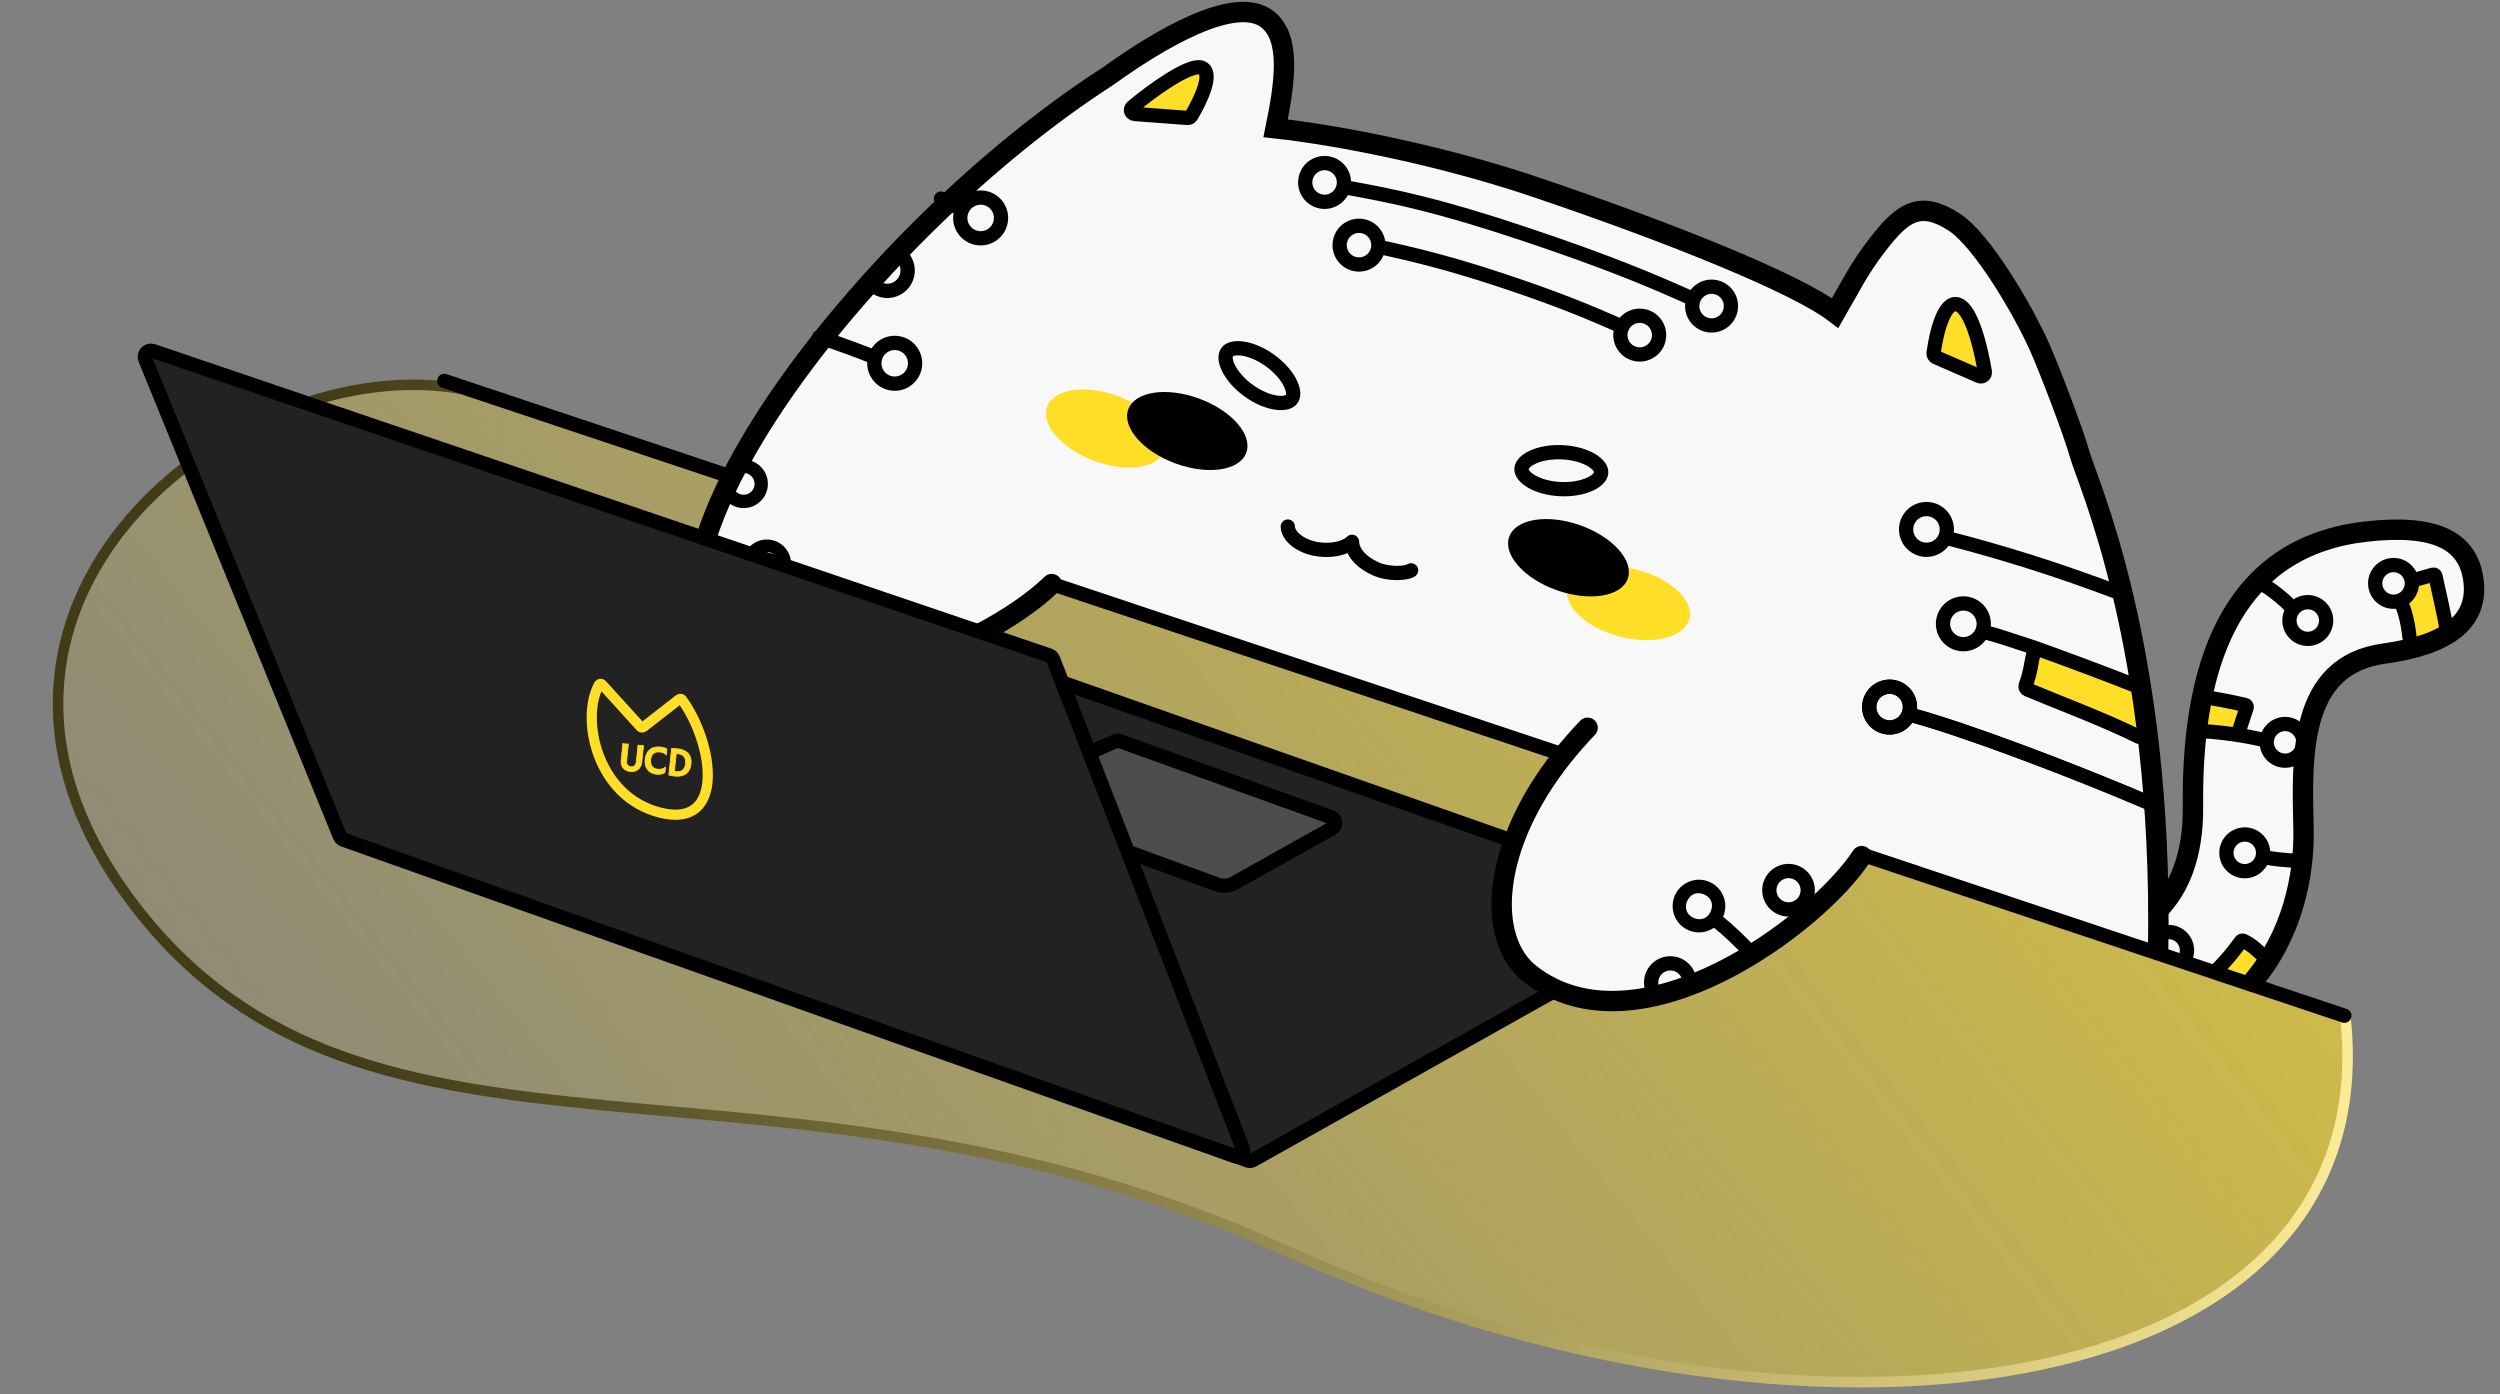 <svg width="208" height="116" viewBox="0 0 208 116" fill="none" xmlns="http://www.w3.org/2000/svg">
<rect x="0" y="0" width="208" height="116" fill="#808080" stroke="none"/>
<path d="M11.143 75.273C-7.705 50.526 19.884 28.905 38.504 32.382L195.144 84.668C198.627 117.248 149.64 123.391 106.927 104.018C64.179 84.63 30.628 100.857 11.143 75.273Z" fill="url(#paint0_linear_209_650)" stroke="url(#paint1_linear_209_650)" stroke-width="0.875" stroke-linecap="round"/>
<path d="M104.236 96.523L140.686 76.073C141.068 75.859 141.019 75.294 140.606 75.149L68.874 49.934C68.751 49.891 68.616 49.897 68.497 49.95L28.923 67.737C28.508 67.924 28.528 68.519 28.954 68.678L103.81 96.556C103.95 96.608 104.106 96.596 104.236 96.523Z" fill="#222222" stroke="black" stroke-width="1.187" stroke-linecap="round"/>
<path d="M92.586 5.957C84.381 10.569 64.452 32.506 61.117 39.74L179.453 79.326C179.457 55.392 172.951 39.811 173.031 37.66C173.099 35.83 170.86 32.819 170.423 30.851C168.016 25.381 166.165 21.227 163.86 19.735C160.977 17.87 160.719 16.259 156.735 19.735C153.548 22.515 153.966 26.12 152.836 26.262C147.275 21.989 123.168 12.693 105.96 10.749C107.211 4.86 107.926 -0.173 101.947 1.535C100.416 1.973 102.23 -0.514 92.586 5.957Z" fill="#F8F8F8"/>
<path d="M179.284 75.681L179.692 79.081L187.761 81.7L190.982 76.19L192.084 61.101L194.627 55.846L205.647 51.692L204.884 45.249L197.339 43.893L188.523 47.03L183.607 55.676L181.996 71.697L179.284 75.681Z" fill="#F8F8F8"/>
<path d="M186.573 78.309L183.86 80.937L186.912 81.7L188.683 79.683L186.573 78.309Z" fill="#FFDE28"/>
<rect width="3.799" height="2.733" transform="matrix(-0.976 -0.218 -0.218 0.976 186.774 58.507)" fill="#FFDE28"/>
<path d="M202.425 47.878L203.649 52.797L200.599 53.482L200.317 48.779L202.425 47.878Z" fill="#FFDE28"/>
<circle cx="2.119" cy="2.119" r="1.526" transform="matrix(-0.97 -0.243 -0.243 0.97 201.712 46.997)" stroke="black" stroke-width="1.187"/>
<path d="M200.475 53.049C200.411 52.373 200.124 50.532 199.653 50.053" stroke="black" stroke-width="1.187" stroke-linecap="round"/>
<path d="M200.952 48.228L202.42 47.815C202.514 47.788 202.612 47.846 202.632 47.943C202.919 49.298 203.478 51.639 203.527 52.286" stroke="black" stroke-width="1.187" stroke-linecap="round"/>
<path d="M179.593 75.681C181.255 73.969 182.501 71.284 182.456 67.046C182.318 54.129 186.367 45.441 196.796 44.235C202.556 43.568 205.29 44.938 205.772 48.147C206.316 51.769 203.549 53.666 198.343 54.38C191.161 55.365 191.523 63.108 191.652 68.981C191.738 72.878 190.693 77.834 187.421 81.674" stroke="black" stroke-width="1.695" stroke-linecap="round"/>
<circle cx="2.119" cy="2.119" r="1.526" transform="matrix(-0.984 0.179 0.179 0.984 193.714 49.162)" stroke="black" stroke-width="1.187"/>
<circle cx="2.119" cy="2.119" r="1.526" transform="matrix(-0.908 0.418 0.418 0.908 191.155 58.953)" stroke="black" stroke-width="1.187"/>
<circle cx="2.119" cy="2.119" r="1.526" transform="matrix(0.654 -0.757 -0.757 -0.654 186.983 73.946)" stroke="black" stroke-width="1.187"/>
<path d="M190.589 50.482C190.164 49.953 188.808 48.875 188.154 48.563" stroke="black" stroke-width="1.187" stroke-linecap="round"/>
<path d="M188.523 61.61C186.828 61.186 184.454 60.847 182.621 60.808" stroke="black" stroke-width="1.187" stroke-linecap="round"/>
<path d="M186.327 60.684L186.922 58.871C186.953 58.778 186.898 58.678 186.803 58.655C185.518 58.342 183.859 58.053 183.216 57.976" stroke="black" stroke-width="1.187" stroke-linecap="round"/>
<path d="M188.569 79.803C187.905 79.131 187.307 78.574 186.642 78.274C186.57 78.241 186.487 78.266 186.441 78.33C186.236 78.614 185.658 79.397 185.115 79.985C184.762 80.367 184.603 80.555 184.285 80.852" stroke="black" stroke-width="1.187" stroke-linecap="round"/>
<path d="M188.815 71.393C189.116 71.458 190.417 71.609 191.237 71.612" stroke="black" stroke-width="1.187" stroke-linecap="round"/>
<path fill-rule="evenodd" clip-rule="evenodd" d="M181.109 79.715L182.026 80.471C182.739 79.661 182.733 78.427 181.981 77.623C181.181 76.769 179.84 76.725 178.985 77.525C178.901 77.604 178.825 77.688 178.757 77.776L179.674 78.532C179.709 78.482 179.75 78.435 179.797 78.391C180.173 78.039 180.763 78.059 181.115 78.434C181.455 78.797 181.448 79.36 181.109 79.715Z" fill="black"/>
<path d="M169.696 54.235L177.861 57.474L178.581 61.677L168.429 57.498L169.696 54.235Z" fill="#FFDE28"/>
<circle cx="2.289" cy="2.289" r="1.695" transform="matrix(-0.899 -0.438 -0.438 0.899 166.414 50.847)" stroke="black" stroke-width="1.187"/>
<circle cx="2.289" cy="2.289" r="1.695" transform="matrix(-0.951 0.308 0.308 0.951 158.686 55.947)" stroke="black" stroke-width="1.187"/>
<circle cx="2.289" cy="2.289" r="1.695" transform="matrix(-0.951 0.308 0.308 0.951 158.686 55.947)" stroke="black" stroke-width="1.187"/>
<circle cx="2.289" cy="2.289" r="1.695" transform="matrix(-0.948 0.317 0.317 0.948 161.727 41.152)" stroke="black" stroke-width="1.187"/>
<path d="M158.824 59.432C163.629 60.714 172.83 64.242 178.945 66.865" stroke="black" stroke-width="1.187" stroke-linecap="round"/>
<path d="M158.824 59.432C163.629 60.714 172.83 64.242 178.945 66.865" stroke="black" stroke-width="1.187" stroke-linecap="round"/>
<path d="M162.019 44.771C166.672 45.969 171.058 47.345 176.317 49.319" stroke="black" stroke-width="1.187" stroke-linecap="round"/>
<path d="M165.196 52.61C166.851 53.072 166.145 52.879 169.281 53.896M169.281 53.896C168.944 55.358 168.971 55.805 168.54 57.023C168.492 57.159 168.555 57.31 168.688 57.366C170.877 58.296 175.202 59.916 177.945 61.298M169.281 53.896C171.033 54.518 175.226 56.064 177.945 57.152" stroke="black" stroke-width="1.187" stroke-linecap="round"/>
<path d="M162.932 25.346C161.765 24.904 161.097 27.704 160.875 29.374C160.855 29.523 160.939 29.666 161.077 29.726L164.669 31.29C164.915 31.397 165.182 31.195 165.138 30.93C164.81 28.94 164.038 25.765 162.932 25.346Z" fill="#FFDE28" stroke="black" stroke-width="1.187"/>
<path d="M92.247 6.297C96.296 3.386 102.739 -0.514 105.451 1.606C107.455 3.171 106.892 6.946 106.129 10.676C111.283 11.241 119.862 12.896 127.83 15.592C139.104 19.407 149.494 23.595 152.687 26.048C153.938 23.899 154.592 22.451 156.227 20.339C158.261 17.712 159.702 16.609 162.585 18.474C164.89 19.966 168.264 25.68 169.705 28.901C170.401 30.457 172.529 35.953 173.048 37.852C173.632 39.988 179.992 53.745 179.558 79.028" stroke="black" stroke-width="1.695" stroke-linecap="round"/>
<path d="M36.967 31.691L195.05 84.506" stroke="black" stroke-width="1.187" stroke-linecap="round"/>
<path d="M110.754 67.993L93.175 61.659C93.053 61.614 92.918 61.619 92.799 61.671L82.982 65.973C82.562 66.157 82.581 66.759 83.011 66.916L101.265 73.589C101.729 73.759 102.244 73.717 102.675 73.476L110.83 68.916C111.21 68.703 111.164 68.141 110.754 67.993Z" fill="#4D4D4D" stroke="black" stroke-width="1.187"/>
<path d="M130.966 61.141L156.142 66.865L154.721 71.991L149.381 77.077L136.751 83.605L127.596 81.485L124.629 75.636L126.663 66.905L128.762 64.916L130.966 61.141Z" fill="#F8F8F8"/>
<path d="M60.799 39.102H87.924L87.48 48.895L78.939 53.512L66.902 57.242L58.51 53.936L58.34 46.307L58.744 44.487L60.799 39.102Z" fill="#F8F8F8"/>
<path fill-rule="evenodd" clip-rule="evenodd" d="M71.679 23.309C71.933 23.985 72.502 24.529 73.253 24.722C74.478 25.036 75.725 24.298 76.039 23.074C76.34 21.9 75.674 20.706 74.54 20.332L73.448 21.468C73.649 21.396 73.873 21.381 74.096 21.438C74.685 21.589 75.041 22.189 74.889 22.779C74.738 23.368 74.138 23.724 73.548 23.573C72.959 23.421 72.603 22.821 72.755 22.231C72.76 22.212 72.765 22.192 72.771 22.173L71.679 23.309Z" fill="black"/>
<circle cx="74.44" cy="30.225" r="1.695" transform="rotate(54.965 74.44 30.225)" stroke="black" stroke-width="1.187"/>
<circle cx="81.59" cy="18.132" r="1.695" transform="rotate(55.652 81.59 18.132)" stroke="black" stroke-width="1.187"/>
<path d="M72.792 29.736C71.519 29.218 69.928 28.639 68.158 28.04" stroke="black" stroke-width="1.187" stroke-linecap="round"/>
<path d="M79.629 17.237C79.213 17.009 78.764 16.771 78.288 16.524" stroke="black" stroke-width="1.187" stroke-linecap="round"/>
<path d="M91.993 6.466C72.242 19.266 52.23 45.713 59.358 54.36C64.528 60.632 81.482 54.444 87.5 48.595" stroke="black" stroke-width="1.695" stroke-linecap="round"/>
<path fill-rule="evenodd" clip-rule="evenodd" d="M63.832 48.773C62.798 48.79 61.947 47.966 61.931 46.932C61.928 46.792 61.941 46.656 61.968 46.524C60.863 46.018 59.712 45.607 58.56 45.274L58.797 44.489C59.977 44.831 61.163 45.254 62.306 45.777C62.642 45.332 63.171 45.041 63.772 45.031C64.805 45.014 65.656 45.839 65.673 46.872C65.689 47.906 64.865 48.757 63.832 48.773ZM60.301 39.241L60.408 39.171L60.013 40.474C60.127 41.459 60.995 42.191 61.995 42.125C63.026 42.057 63.807 41.166 63.74 40.135C63.672 39.104 62.781 38.323 61.749 38.391C61.136 38.431 60.612 38.762 60.301 39.241ZM63.82 48.042C63.239 48.051 62.666 47.516 62.657 46.935C62.648 46.354 63.183 45.781 63.764 45.772C64.345 45.763 64.918 46.298 64.927 46.879C64.936 47.459 64.401 48.032 63.82 48.042ZM59.668 53.295C58.637 53.362 57.746 52.581 57.678 51.55C57.61 50.519 58.391 49.628 59.423 49.56C60.454 49.492 61.345 50.273 61.413 51.305C61.481 52.336 60.7 53.227 59.668 53.295ZM59.614 52.477C59.035 52.515 58.534 52.076 58.496 51.496C58.458 50.917 58.897 50.416 59.476 50.378C60.056 50.34 60.557 50.779 60.595 51.358C60.633 51.938 60.194 52.439 59.614 52.477ZM61.941 41.307C61.362 41.345 60.861 40.907 60.823 40.327C60.785 39.747 61.224 39.247 61.803 39.209C62.383 39.17 62.884 39.609 62.922 40.189C62.96 40.769 62.521 41.269 61.941 41.307Z" fill="black"/>
<path d="M61.931 46.932L61.786 46.935L61.931 46.932ZM63.832 48.773L63.83 48.629L63.832 48.773ZM61.968 46.524L62.029 46.393L62.133 46.441L62.11 46.553L61.968 46.524ZM58.56 45.274L58.52 45.412L58.38 45.372L58.422 45.232L58.56 45.274ZM58.797 44.489L58.659 44.447L58.701 44.311L58.837 44.351L58.797 44.489ZM62.306 45.777L62.421 45.864L62.352 45.956L62.246 45.908L62.306 45.777ZM63.772 45.031L63.774 45.175L63.772 45.031ZM65.673 46.872L65.817 46.87L65.817 46.87L65.673 46.872ZM60.301 39.241L60.38 39.362L60.18 39.163L60.301 39.241ZM60.408 39.171L60.329 39.051L60.66 38.833L60.546 39.213L60.408 39.171ZM60.013 40.474L59.87 40.49L59.867 40.46L59.875 40.432L60.013 40.474ZM61.995 42.125L61.986 41.981L61.995 42.125ZM63.74 40.135L63.883 40.126L63.74 40.135ZM61.749 38.391L61.759 38.534L61.749 38.391ZM62.657 46.935L62.801 46.933L62.657 46.935ZM63.82 48.042L63.818 47.898L63.82 48.042ZM63.764 45.772L63.761 45.628L63.764 45.772ZM64.927 46.879L64.783 46.881L64.927 46.879ZM57.678 51.55L57.822 51.541L57.678 51.55ZM59.668 53.295L59.678 53.438L59.678 53.438L59.668 53.295ZM59.423 49.56L59.432 49.704L59.423 49.56ZM61.413 51.305L61.557 51.295L61.413 51.305ZM58.496 51.496L58.352 51.506L58.352 51.506L58.496 51.496ZM59.614 52.477L59.605 52.333L59.605 52.333L59.614 52.477ZM59.476 50.378L59.486 50.522L59.476 50.378ZM60.595 51.358L60.739 51.349L60.595 51.358ZM60.823 40.327L60.967 40.318L60.823 40.327ZM61.941 41.307L61.932 41.163L61.941 41.307ZM61.803 39.209L61.813 39.352L61.813 39.352L61.803 39.209ZM62.922 40.189L63.066 40.179L62.922 40.189ZM62.075 46.93C62.09 47.884 62.876 48.645 63.83 48.629L63.834 48.918C62.721 48.935 61.804 48.048 61.786 46.935L62.075 46.93ZM62.11 46.553C62.085 46.675 62.072 46.801 62.075 46.93L61.786 46.935C61.784 46.784 61.798 46.637 61.827 46.495L62.11 46.553ZM58.6 45.135C59.757 45.47 60.916 45.883 62.029 46.393L61.908 46.655C60.811 46.152 59.666 45.744 58.52 45.412L58.6 45.135ZM58.935 44.531L58.698 45.316L58.422 45.232L58.659 44.447L58.935 44.531ZM62.246 45.908C61.11 45.388 59.931 44.968 58.757 44.628L58.837 44.351C60.023 44.694 61.215 45.119 62.366 45.646L62.246 45.908ZM63.774 45.175C63.22 45.184 62.731 45.453 62.421 45.864L62.191 45.691C62.552 45.211 63.123 44.897 63.769 44.887L63.774 45.175ZM65.529 46.874C65.513 45.921 64.728 45.16 63.774 45.175L63.769 44.887C64.882 44.869 65.799 45.757 65.817 46.87L65.529 46.874ZM63.83 48.629C64.783 48.614 65.544 47.828 65.529 46.874L65.817 46.87C65.835 47.983 64.947 48.9 63.834 48.918L63.83 48.629ZM60.222 39.12L60.329 39.051L60.487 39.292L60.38 39.362L60.222 39.12ZM60.546 39.213L60.151 40.515L59.875 40.432L60.27 39.13L60.546 39.213ZM60.156 40.457C60.261 41.366 61.062 42.042 61.986 41.981L62.005 42.269C60.927 42.34 59.992 41.551 59.87 40.49L60.156 40.457ZM61.986 41.981C62.938 41.919 63.658 41.097 63.596 40.145L63.883 40.126C63.956 41.236 63.115 42.196 62.005 42.269L61.986 41.981ZM63.596 40.145C63.533 39.193 62.711 38.472 61.759 38.534L61.74 38.247C62.851 38.174 63.81 39.015 63.883 40.126L63.596 40.145ZM61.759 38.534C61.193 38.572 60.709 38.877 60.422 39.319L60.18 39.163C60.514 38.647 61.08 38.29 61.74 38.247L61.759 38.534ZM62.801 46.933C62.805 47.177 62.929 47.421 63.123 47.605C63.318 47.789 63.572 47.902 63.818 47.898L63.823 48.186C63.488 48.191 63.165 48.041 62.925 47.814C62.686 47.588 62.519 47.274 62.513 46.937L62.801 46.933ZM63.766 45.916C63.522 45.92 63.278 46.043 63.094 46.238C62.91 46.433 62.797 46.687 62.801 46.933L62.513 46.937C62.508 46.603 62.658 46.279 62.885 46.04C63.111 45.801 63.425 45.633 63.761 45.628L63.766 45.916ZM64.783 46.881C64.779 46.637 64.656 46.393 64.461 46.209C64.266 46.024 64.012 45.912 63.766 45.916L63.761 45.628C64.096 45.623 64.419 45.773 64.659 45.999C64.898 46.225 65.066 46.539 65.071 46.876L64.783 46.881ZM63.818 47.898C64.062 47.894 64.306 47.77 64.49 47.575C64.674 47.381 64.787 47.127 64.783 46.881L65.071 46.876C65.076 47.211 64.926 47.534 64.7 47.773C64.473 48.013 64.159 48.18 63.823 48.186L63.818 47.898ZM57.822 51.541C57.884 52.493 58.707 53.214 59.659 53.151L59.678 53.438C58.567 53.512 57.607 52.67 57.534 51.559L57.822 51.541ZM59.432 49.704C58.48 49.766 57.759 50.589 57.822 51.541L57.534 51.559C57.461 50.449 58.303 49.489 59.413 49.416L59.432 49.704ZM61.269 51.314C61.206 50.362 60.384 49.641 59.432 49.704L59.413 49.416C60.524 49.343 61.484 50.184 61.557 51.295L61.269 51.314ZM59.659 53.151C60.611 53.088 61.332 52.266 61.269 51.314L61.557 51.295C61.63 52.406 60.788 53.365 59.678 53.438L59.659 53.151ZM58.64 51.487C58.673 51.987 59.105 52.366 59.605 52.333L59.624 52.62C58.965 52.664 58.395 52.165 58.352 51.506L58.64 51.487ZM59.486 50.522C58.986 50.555 58.607 50.987 58.64 51.487L58.352 51.506C58.309 50.847 58.808 50.278 59.467 50.234L59.486 50.522ZM60.451 51.368C60.418 50.868 59.986 50.489 59.486 50.522L59.467 50.234C60.126 50.191 60.695 50.69 60.739 51.349L60.451 51.368ZM59.605 52.333C60.105 52.3 60.484 51.868 60.451 51.368L60.739 51.349C60.782 52.008 60.283 52.577 59.624 52.62L59.605 52.333ZM60.967 40.318C60.999 40.818 61.432 41.196 61.932 41.163L61.951 41.451C61.292 41.495 60.722 40.995 60.679 40.336L60.967 40.318ZM61.813 39.352C61.313 39.385 60.934 39.817 60.967 40.318L60.679 40.336C60.636 39.677 61.135 39.108 61.794 39.065L61.813 39.352ZM62.778 40.198C62.745 39.698 62.313 39.319 61.813 39.352L61.794 39.065C62.453 39.021 63.022 39.52 63.066 40.179L62.778 40.198ZM61.932 41.163C62.432 41.131 62.811 40.699 62.778 40.198L63.066 40.179C63.109 40.839 62.61 41.408 61.951 41.451L61.932 41.163Z" fill="black"/>
<path d="M154.89 71.229C151.198 76.901 136.326 88.037 127.341 81.062C123.591 78.15 124.044 70.41 130.012 62.921C130.655 62.116 131.347 61.322 132.088 60.548" stroke="black" stroke-width="1.695" stroke-linecap="round"/>
<ellipse cx="92.028" cy="35.652" rx="2.872" ry="5.231" transform="rotate(-69.596 92.028 35.652)" fill="#FFDE28"/>
<ellipse cx="135.493" cy="50.188" rx="2.872" ry="5.231" transform="rotate(-75.65 135.493 50.188)" fill="#FFDE28"/>
<ellipse cx="98.782" cy="35.861" rx="2.872" ry="5.231" transform="rotate(-69.762 98.782 35.861)" fill="black"/>
<ellipse cx="130.497" cy="46.404" rx="2.872" ry="5.231" transform="rotate(109.388 130.497 46.404)" fill="black"/>
<path d="M87.617 54.836L103.39 95.531C103.547 95.936 103.156 96.339 102.746 96.194L28.578 69.864C28.442 69.815 28.332 69.711 28.277 69.576L12.085 29.877C11.921 29.473 12.307 29.063 12.72 29.203L87.307 54.538C87.449 54.586 87.563 54.695 87.617 54.836Z" fill="#222222" stroke="black" stroke-width="1.187" stroke-linecap="round"/>
<path d="M54.955 67.62C49.592 66.294 48.303 59.726 49.832 56.977C49.886 56.88 50.018 56.87 50.093 56.952L53.298 60.476C53.358 60.541 53.458 60.55 53.528 60.496L56.504 58.178C56.578 58.12 56.685 58.132 56.741 58.209C59.373 61.821 60.41 68.968 54.955 67.62Z" stroke="#FFDE28" stroke-width="0.848"/>
<mask id="path-51-outside-1_209_650" maskUnits="userSpaceOnUse" x="50.87" y="61.014" width="7.373" height="4.695" fill="black">
<rect fill="white" x="50.87" y="61.014" width="7.373" height="4.695"/>
<path d="M53.085 61.994C53.153 62.007 53.209 62.015 53.254 62.02L53.391 62.034C53.437 62.039 53.485 62.039 53.537 62.036L53.397 63.398C53.369 63.668 53.265 63.876 53.084 64.023C52.913 64.162 52.711 64.219 52.477 64.195C52.222 64.169 52.021 64.081 51.877 63.932C51.716 63.765 51.649 63.54 51.678 63.259L51.822 61.864C51.912 61.879 51.998 61.891 52.078 61.899C52.159 61.907 52.227 61.91 52.28 61.906L52.134 63.328C52.12 63.466 52.151 63.578 52.227 63.664C52.299 63.742 52.395 63.787 52.513 63.8C52.689 63.818 52.815 63.74 52.892 63.566C52.919 63.503 52.938 63.424 52.948 63.328L53.085 61.994ZM54.973 62.155C55.179 62.176 55.35 62.23 55.488 62.316L55.436 62.82L55.432 62.823C55.38 62.722 55.257 62.647 55.063 62.596C55.006 62.58 54.933 62.567 54.844 62.558C54.755 62.549 54.666 62.557 54.577 62.582C54.488 62.606 54.413 62.646 54.351 62.702C54.232 62.811 54.162 62.976 54.139 63.198C54.112 63.456 54.16 63.655 54.282 63.795C54.383 63.912 54.526 63.98 54.711 63.999C54.919 64.02 55.093 63.993 55.231 63.918C55.282 63.891 55.326 63.855 55.364 63.812L55.368 63.815L55.321 64.276C55.139 64.399 54.905 64.445 54.621 64.416C54.286 64.381 54.035 64.248 53.867 64.015C53.705 63.793 53.642 63.515 53.676 63.18C53.713 62.825 53.841 62.556 54.062 62.373C54.285 62.188 54.589 62.116 54.973 62.155ZM56.147 64.573C55.969 64.555 55.803 64.523 55.649 64.478L55.876 62.275C56.023 62.272 56.191 62.281 56.382 62.3C56.575 62.32 56.745 62.364 56.895 62.433C57.045 62.501 57.168 62.588 57.262 62.695C57.453 62.91 57.531 63.192 57.495 63.54C57.455 63.93 57.307 64.213 57.051 64.391C56.822 64.551 56.52 64.611 56.147 64.573ZM56.114 64.163C56.184 64.184 56.255 64.198 56.326 64.205C56.398 64.213 56.476 64.207 56.561 64.188C56.646 64.168 56.722 64.131 56.789 64.078C56.931 63.966 57.015 63.791 57.039 63.551C57.08 63.158 56.961 62.902 56.684 62.782C56.593 62.743 56.485 62.717 56.361 62.704L56.316 62.7C56.3 62.698 56.283 62.697 56.265 62.696L56.114 64.163Z"/>
</mask>
<path d="M53.085 61.994C53.153 62.007 53.209 62.015 53.254 62.02L53.391 62.034C53.437 62.039 53.485 62.039 53.537 62.036L53.397 63.398C53.369 63.668 53.265 63.876 53.084 64.023C52.913 64.162 52.711 64.219 52.477 64.195C52.222 64.169 52.021 64.081 51.877 63.932C51.716 63.765 51.649 63.54 51.678 63.259L51.822 61.864C51.912 61.879 51.998 61.891 52.078 61.899C52.159 61.907 52.227 61.91 52.28 61.906L52.134 63.328C52.12 63.466 52.151 63.578 52.227 63.664C52.299 63.742 52.395 63.787 52.513 63.8C52.689 63.818 52.815 63.74 52.892 63.566C52.919 63.503 52.938 63.424 52.948 63.328L53.085 61.994ZM54.973 62.155C55.179 62.176 55.35 62.23 55.488 62.316L55.436 62.82L55.432 62.823C55.38 62.722 55.257 62.647 55.063 62.596C55.006 62.58 54.933 62.567 54.844 62.558C54.755 62.549 54.666 62.557 54.577 62.582C54.488 62.606 54.413 62.646 54.351 62.702C54.232 62.811 54.162 62.976 54.139 63.198C54.112 63.456 54.16 63.655 54.282 63.795C54.383 63.912 54.526 63.98 54.711 63.999C54.919 64.02 55.093 63.993 55.231 63.918C55.282 63.891 55.326 63.855 55.364 63.812L55.368 63.815L55.321 64.276C55.139 64.399 54.905 64.445 54.621 64.416C54.286 64.381 54.035 64.248 53.867 64.015C53.705 63.793 53.642 63.515 53.676 63.18C53.713 62.825 53.841 62.556 54.062 62.373C54.285 62.188 54.589 62.116 54.973 62.155ZM56.147 64.573C55.969 64.555 55.803 64.523 55.649 64.478L55.876 62.275C56.023 62.272 56.191 62.281 56.382 62.3C56.575 62.32 56.745 62.364 56.895 62.433C57.045 62.501 57.168 62.588 57.262 62.695C57.453 62.91 57.531 63.192 57.495 63.54C57.455 63.93 57.307 64.213 57.051 64.391C56.822 64.551 56.52 64.611 56.147 64.573ZM56.114 64.163C56.184 64.184 56.255 64.198 56.326 64.205C56.398 64.213 56.476 64.207 56.561 64.188C56.646 64.168 56.722 64.131 56.789 64.078C56.931 63.966 57.015 63.791 57.039 63.551C57.08 63.158 56.961 62.902 56.684 62.782C56.593 62.743 56.485 62.717 56.361 62.704L56.316 62.7C56.3 62.698 56.283 62.697 56.265 62.696L56.114 64.163Z" fill="#FFDE28"/>
<path d="M53.085 61.994L53.091 61.961L53.055 61.954L53.051 61.991L53.085 61.994ZM53.537 62.036L53.571 62.039L53.575 61.999L53.534 62.002L53.537 62.036ZM51.877 63.932L51.853 63.956L51.853 63.956L51.877 63.932ZM51.822 61.864L51.827 61.831L51.792 61.825L51.788 61.861L51.822 61.864ZM52.28 61.906L52.314 61.91L52.318 61.87L52.278 61.873L52.28 61.906ZM52.227 63.664L52.202 63.686L52.203 63.687L52.227 63.664ZM52.892 63.566L52.923 63.579L52.923 63.579L52.892 63.566ZM53.079 62.028C53.147 62.04 53.204 62.049 53.25 62.054L53.257 61.986C53.214 61.982 53.158 61.973 53.091 61.961L53.079 62.028ZM53.25 62.054L53.387 62.068L53.394 62L53.257 61.986L53.25 62.054ZM53.387 62.068C53.435 62.073 53.486 62.073 53.539 62.07L53.534 62.002C53.485 62.005 53.438 62.005 53.394 62L53.387 62.068ZM53.503 62.032L53.363 63.394L53.43 63.401L53.571 62.039L53.503 62.032ZM53.363 63.394C53.336 63.657 53.235 63.857 53.063 63.997L53.106 64.049C53.294 63.896 53.402 63.679 53.43 63.401L53.363 63.394ZM53.063 63.997C52.9 64.129 52.706 64.185 52.481 64.162L52.474 64.229C52.716 64.254 52.928 64.194 53.106 64.049L53.063 63.997ZM52.481 64.162C52.231 64.136 52.039 64.051 51.901 63.908L51.853 63.956C52.004 64.112 52.212 64.202 52.474 64.229L52.481 64.162ZM51.901 63.909C51.748 63.75 51.684 63.536 51.712 63.263L51.645 63.256C51.615 63.544 51.683 63.779 51.853 63.956L51.901 63.909ZM51.712 63.263L51.855 61.868L51.788 61.861L51.645 63.256L51.712 63.263ZM51.816 61.898C51.907 61.913 51.993 61.924 52.074 61.933L52.081 61.865C52.002 61.857 51.917 61.846 51.827 61.831L51.816 61.898ZM52.074 61.933C52.157 61.941 52.226 61.944 52.282 61.94L52.278 61.873C52.227 61.876 52.162 61.873 52.081 61.865L52.074 61.933ZM52.246 61.903L52.1 63.324L52.168 63.331L52.314 61.91L52.246 61.903ZM52.1 63.324C52.085 63.47 52.118 63.592 52.202 63.686L52.253 63.641C52.184 63.564 52.154 63.462 52.168 63.331L52.1 63.324ZM52.203 63.687C52.281 63.772 52.384 63.82 52.51 63.833L52.517 63.766C52.405 63.754 52.318 63.712 52.252 63.641L52.203 63.687ZM52.51 63.833C52.603 63.843 52.687 63.827 52.757 63.783C52.828 63.74 52.882 63.671 52.923 63.579L52.861 63.552C52.824 63.634 52.778 63.691 52.722 63.726C52.666 63.76 52.598 63.774 52.517 63.766L52.51 63.833ZM52.923 63.579C52.952 63.512 52.971 63.429 52.981 63.332L52.914 63.325C52.904 63.418 52.886 63.493 52.861 63.552L52.923 63.579ZM52.981 63.332L53.119 61.998L53.051 61.991L52.914 63.325L52.981 63.332ZM55.488 62.316L55.522 62.32L55.524 62.299L55.506 62.288L55.488 62.316ZM55.436 62.82L55.457 62.847L55.468 62.838L55.47 62.824L55.436 62.82ZM55.432 62.823L55.402 62.839L55.421 62.876L55.454 62.85L55.432 62.823ZM55.063 62.596L55.054 62.628L55.054 62.628L55.063 62.596ZM54.577 62.582L54.586 62.615L54.586 62.615L54.577 62.582ZM54.351 62.702L54.328 62.677L54.328 62.677L54.351 62.702ZM54.282 63.795L54.308 63.773L54.308 63.773L54.282 63.795ZM55.231 63.918L55.215 63.888L55.215 63.888L55.231 63.918ZM55.364 63.812L55.386 63.785L55.36 63.764L55.338 63.789L55.364 63.812ZM55.368 63.815L55.402 63.819L55.404 63.801L55.39 63.789L55.368 63.815ZM55.321 64.276L55.34 64.305L55.353 64.296L55.355 64.28L55.321 64.276ZM53.867 64.015L53.894 63.995L53.894 63.995L53.867 64.015ZM54.062 62.373L54.041 62.347L54.041 62.347L54.062 62.373ZM54.97 62.189C55.171 62.21 55.338 62.262 55.47 62.345L55.506 62.288C55.363 62.198 55.186 62.143 54.977 62.121L54.97 62.189ZM55.454 62.313L55.402 62.817L55.47 62.824L55.522 62.32L55.454 62.313ZM55.414 62.794L55.411 62.797L55.454 62.85L55.457 62.847L55.414 62.794ZM55.462 62.808C55.404 62.694 55.269 62.614 55.072 62.563L55.054 62.628C55.246 62.679 55.357 62.751 55.402 62.839L55.462 62.808ZM55.072 62.563C55.012 62.546 54.937 62.533 54.847 62.524L54.84 62.592C54.928 62.601 54.999 62.613 55.054 62.628L55.072 62.563ZM54.847 62.524C54.754 62.515 54.66 62.523 54.567 62.55L54.586 62.615C54.671 62.591 54.756 62.583 54.84 62.592L54.847 62.524ZM54.568 62.549C54.474 62.575 54.394 62.617 54.328 62.677L54.374 62.727C54.431 62.675 54.501 62.638 54.586 62.615L54.568 62.549ZM54.328 62.677C54.201 62.793 54.128 62.968 54.105 63.194L54.172 63.201C54.195 62.985 54.264 62.828 54.374 62.727L54.328 62.677ZM54.105 63.194C54.078 63.458 54.126 63.668 54.257 63.817L54.308 63.773C54.194 63.642 54.147 63.454 54.172 63.201L54.105 63.194ZM54.256 63.817C54.364 63.942 54.516 64.013 54.707 64.033L54.714 63.965C54.536 63.947 54.402 63.882 54.308 63.773L54.256 63.817ZM54.707 64.033C54.92 64.055 55.101 64.027 55.248 63.947L55.215 63.888C55.084 63.959 54.918 63.986 54.714 63.965L54.707 64.033ZM55.247 63.948C55.302 63.919 55.349 63.881 55.389 63.834L55.338 63.789C55.303 63.83 55.262 63.863 55.215 63.888L55.247 63.948ZM55.342 63.838L55.347 63.842L55.39 63.789L55.386 63.785L55.342 63.838ZM55.335 63.812L55.287 64.273L55.355 64.28L55.402 63.819L55.335 63.812ZM55.302 64.248C55.128 64.365 54.903 64.411 54.624 64.382L54.617 64.45C54.907 64.479 55.149 64.432 55.34 64.305L55.302 64.248ZM54.624 64.382C54.297 64.348 54.056 64.219 53.894 63.995L53.839 64.035C54.014 64.277 54.275 64.414 54.617 64.45L54.624 64.382ZM53.894 63.995C53.739 63.782 53.676 63.512 53.71 63.184L53.642 63.177C53.607 63.518 53.672 63.805 53.839 64.035L53.894 63.995ZM53.71 63.184C53.746 62.836 53.871 62.575 54.084 62.399L54.041 62.347C53.811 62.537 53.68 62.816 53.642 63.177L53.71 63.184ZM54.084 62.399C54.298 62.222 54.592 62.15 54.97 62.189L54.977 62.121C54.587 62.081 54.273 62.154 54.041 62.347L54.084 62.399ZM55.649 64.478L55.615 64.475L55.612 64.503L55.64 64.511L55.649 64.478ZM55.876 62.275L55.875 62.241L55.845 62.241L55.842 62.271L55.876 62.275ZM56.895 62.433L56.881 62.464L56.881 62.464L56.895 62.433ZM57.262 62.695L57.237 62.718L57.237 62.718L57.262 62.695ZM57.051 64.391L57.07 64.419L57.07 64.419L57.051 64.391ZM56.114 64.163L56.08 64.16L56.078 64.188L56.105 64.196L56.114 64.163ZM56.561 64.188L56.568 64.221L56.569 64.221L56.561 64.188ZM56.789 64.078L56.768 64.051L56.767 64.052L56.789 64.078ZM56.684 62.782L56.697 62.751L56.697 62.751L56.684 62.782ZM56.265 62.696L56.267 62.662L56.235 62.661L56.231 62.693L56.265 62.696ZM56.15 64.539C55.974 64.521 55.81 64.49 55.658 64.446L55.64 64.511C55.796 64.556 55.964 64.588 56.144 64.607L56.15 64.539ZM55.683 64.482L55.91 62.278L55.842 62.271L55.615 64.475L55.683 64.482ZM55.876 62.309C56.021 62.306 56.189 62.314 56.379 62.334L56.386 62.267C56.194 62.247 56.024 62.238 55.875 62.241L55.876 62.309ZM56.379 62.334C56.568 62.353 56.735 62.397 56.881 62.464L56.909 62.402C56.756 62.332 56.581 62.287 56.386 62.267L56.379 62.334ZM56.881 62.464C57.028 62.53 57.146 62.614 57.237 62.718L57.288 62.673C57.19 62.561 57.063 62.471 56.909 62.402L56.881 62.464ZM57.237 62.718C57.42 62.924 57.496 63.196 57.461 63.536L57.529 63.543C57.565 63.188 57.486 62.896 57.288 62.673L57.237 62.718ZM57.461 63.536C57.422 63.919 57.277 64.193 57.032 64.363L57.07 64.419C57.336 64.234 57.488 63.94 57.529 63.543L57.461 63.536ZM57.032 64.363C56.811 64.517 56.518 64.577 56.15 64.539L56.144 64.607C56.522 64.645 56.832 64.585 57.07 64.419L57.032 64.363ZM56.105 64.196C56.177 64.217 56.249 64.231 56.323 64.239L56.33 64.171C56.26 64.164 56.192 64.151 56.124 64.131L56.105 64.196ZM56.323 64.239C56.398 64.247 56.48 64.24 56.568 64.221L56.554 64.155C56.471 64.173 56.397 64.178 56.33 64.171L56.323 64.239ZM56.569 64.221C56.659 64.2 56.739 64.161 56.81 64.105L56.767 64.052C56.705 64.101 56.634 64.136 56.553 64.155L56.569 64.221ZM56.81 64.105C56.962 63.985 57.048 63.8 57.073 63.555L57.006 63.548C56.982 63.781 56.901 63.947 56.768 64.051L56.81 64.105ZM57.073 63.555C57.094 63.354 57.074 63.185 57.012 63.05C56.949 62.914 56.843 62.814 56.697 62.751L56.671 62.813C56.802 62.87 56.895 62.958 56.95 63.078C57.006 63.199 57.025 63.355 57.006 63.548L57.073 63.555ZM56.697 62.751C56.602 62.71 56.491 62.683 56.364 62.67L56.357 62.738C56.479 62.75 56.583 62.776 56.671 62.813L56.697 62.751ZM56.364 62.67L56.32 62.666L56.313 62.733L56.357 62.738L56.364 62.67ZM56.32 62.666C56.303 62.664 56.285 62.663 56.267 62.662L56.264 62.73C56.281 62.73 56.297 62.732 56.313 62.733L56.32 62.666ZM56.231 62.693L56.08 64.16L56.148 64.167L56.299 62.699L56.231 62.693Z" fill="#FFDE28" mask="url(#path-51-outside-1_209_650)"/>
<path d="M114.726 20.541C117.538 21.147 120.784 21.927 125.331 23.456C129.878 24.984 132.106 25.931 134.646 27.04" stroke="black" stroke-width="1.187" stroke-linecap="round"/>
<circle cx="113.07" cy="20.396" r="1.611" transform="rotate(15.753 113.07 20.396)" stroke="black" stroke-width="1.187"/>
<circle cx="136.427" cy="27.881" r="1.611" transform="rotate(15.753 136.427 27.881)" stroke="black" stroke-width="1.187"/>
<path d="M111.996 15.603C116.107 16.337 119.829 17.119 126.925 19.498C134.022 21.877 137.398 23.334 140.588 24.754" stroke="black" stroke-width="1.187" stroke-linecap="round"/>
<circle cx="142.404" cy="25.467" r="1.611" transform="rotate(16.609 142.404 25.467)" stroke="black" stroke-width="1.187"/>
<circle cx="110.205" cy="15.18" r="1.611" transform="rotate(16.609 110.205 15.18)" stroke="black" stroke-width="1.187"/>
<path d="M107.467 33.2C107.31 33.417 106.921 33.598 106.213 33.505C105.529 33.417 104.689 33.081 103.879 32.494C103.069 31.906 102.49 31.212 102.193 30.59C101.886 29.944 101.937 29.519 102.095 29.302C102.252 29.085 102.64 28.904 103.349 28.997C104.032 29.085 104.872 29.421 105.682 30.008C106.492 30.596 107.072 31.291 107.368 31.913C107.676 32.558 107.625 32.983 107.467 33.2Z" stroke="black" stroke-width="1.187"/>
<path d="M126.587 39.01C126.575 39.278 126.766 39.661 127.378 40.031C127.967 40.388 128.833 40.649 129.833 40.695C130.833 40.74 131.719 40.558 132.338 40.257C132.981 39.944 133.206 39.58 133.218 39.312C133.23 39.044 133.04 38.661 132.428 38.291C131.838 37.934 130.972 37.673 129.973 37.627C128.973 37.582 128.087 37.764 127.467 38.065C126.824 38.378 126.599 38.742 126.587 39.01Z" stroke="black" stroke-width="1.187"/>
<path d="M107.74 43.809C107.74 43.481 107.474 43.215 107.146 43.215C106.819 43.215 106.553 43.481 106.553 43.809L107.74 43.809ZM112.487 45.08L113.08 45.069C113.076 44.832 112.93 44.62 112.711 44.531C112.491 44.441 112.239 44.491 112.07 44.657L112.487 45.08ZM117.718 47.957C117.996 47.783 118.08 47.417 117.907 47.139C117.733 46.861 117.367 46.777 117.089 46.95L117.718 47.957ZM109.341 45.645L109.215 46.225L109.341 45.645ZM114.465 47.328L114.225 47.871L114.465 47.328ZM106.553 43.809C106.553 44.435 106.932 44.978 107.394 45.365C107.868 45.764 108.508 46.071 109.215 46.225L109.467 45.065C108.926 44.947 108.468 44.718 108.157 44.457C107.834 44.185 107.74 43.944 107.74 43.809L106.553 43.809ZM109.215 46.225C109.857 46.364 110.56 46.382 111.2 46.276C111.827 46.172 112.464 45.936 112.903 45.503L112.07 44.657C111.873 44.852 111.507 45.022 111.005 45.105C110.515 45.187 109.964 45.173 109.467 45.065L109.215 46.225ZM111.893 45.091C111.916 46.326 112.982 47.321 114.225 47.871L114.705 46.785C113.61 46.301 113.09 45.604 113.08 45.069L111.893 45.091ZM114.225 47.871C114.871 48.156 115.585 48.263 116.188 48.266C116.492 48.267 116.781 48.243 117.031 48.197C117.268 48.153 117.52 48.08 117.718 47.957L117.089 46.95C117.09 46.95 117.085 46.953 117.072 46.959C117.058 46.965 117.04 46.972 117.015 46.98C116.965 46.997 116.898 47.014 116.815 47.03C116.648 47.061 116.435 47.08 116.195 47.079C115.71 47.076 115.165 46.989 114.705 46.785L114.225 47.871Z" fill="black"/>
<path fill-rule="evenodd" clip-rule="evenodd" d="M139.504 76.259C139.987 77.281 141.207 77.718 142.229 77.235C142.368 77.169 142.495 77.091 142.611 77C143.527 77.746 144.386 78.564 145.186 79.417L145.928 78.897C145.081 77.987 144.165 77.109 143.181 76.308C143.456 75.764 143.485 75.103 143.205 74.51C142.722 73.488 141.501 73.051 140.48 73.534C139.458 74.017 139.021 75.237 139.504 76.259ZM140.979 81.345C140.954 81.217 140.915 81.09 140.864 80.965C140.432 79.921 139.235 79.424 138.19 79.856C137.146 80.288 136.649 81.485 137.081 82.53C137.106 82.589 137.133 82.647 137.162 82.703L138.023 82.397C137.979 82.332 137.94 82.262 137.909 82.187C137.667 81.6 137.946 80.927 138.533 80.684C139.12 80.442 139.792 80.721 140.035 81.308C140.082 81.42 140.109 81.536 140.119 81.651L140.979 81.345ZM140.227 75.917C140.499 76.491 141.301 76.795 141.875 76.523C142.45 76.252 142.753 75.45 142.482 74.875C142.21 74.301 141.408 73.998 140.834 74.269C140.259 74.541 139.956 75.343 140.227 75.917ZM146.914 74.848C147.346 75.893 148.543 76.389 149.588 75.957C150.632 75.525 151.129 74.328 150.697 73.284C150.265 72.239 149.068 71.743 148.023 72.174C146.979 72.606 146.482 73.803 146.914 74.848ZM147.743 74.505C147.985 75.093 148.658 75.371 149.245 75.129C149.832 74.886 150.111 74.213 149.868 73.626C149.626 73.039 148.953 72.76 148.366 73.003C147.779 73.246 147.5 73.918 147.743 74.505Z" fill="black"/>
<path d="M142.229 77.235L142.168 77.105L142.229 77.235ZM139.504 76.259L139.374 76.321L139.374 76.321L139.504 76.259ZM142.611 77L142.702 76.889L142.614 76.816L142.523 76.886L142.611 77ZM145.186 79.417L145.081 79.515L145.167 79.606L145.269 79.535L145.186 79.417ZM145.928 78.897L146.011 79.016L146.147 78.921L146.034 78.799L145.928 78.897ZM143.181 76.308L143.052 76.243L143 76.347L143.09 76.42L143.181 76.308ZM143.205 74.51L143.335 74.448L143.205 74.51ZM140.48 73.534L140.418 73.404L140.48 73.534ZM140.864 80.965L140.997 80.91L140.864 80.965ZM140.979 81.345L141.028 81.481L141.145 81.439L141.121 81.317L140.979 81.345ZM138.19 79.856L138.135 79.723L138.135 79.723L138.19 79.856ZM137.081 82.53L137.214 82.475L137.214 82.475L137.081 82.53ZM137.162 82.703L137.035 82.77L137.093 82.88L137.21 82.839L137.162 82.703ZM138.023 82.397L138.071 82.532L138.247 82.47L138.142 82.316L138.023 82.397ZM137.909 82.187L138.043 82.132L138.043 82.132L137.909 82.187ZM138.533 80.684L138.588 80.818L138.533 80.684ZM140.035 81.308L139.902 81.363L139.902 81.363L140.035 81.308ZM140.119 81.651L139.975 81.663L139.991 81.85L140.167 81.787L140.119 81.651ZM141.875 76.523L141.814 76.393L141.875 76.523ZM140.227 75.917L140.097 75.979L140.097 75.979L140.227 75.917ZM142.482 74.875L142.612 74.814L142.612 74.814L142.482 74.875ZM140.834 74.269L140.895 74.399L140.834 74.269ZM149.588 75.957L149.533 75.824L149.588 75.957ZM146.914 74.848L147.047 74.793L146.914 74.848ZM150.697 73.284L150.564 73.339L150.697 73.284ZM148.023 72.174L147.968 72.041L148.023 72.174ZM147.743 74.505L147.609 74.561L147.609 74.561L147.743 74.505ZM149.868 73.626L149.735 73.681L149.735 73.681L149.868 73.626ZM148.366 73.003L148.421 73.136L148.366 73.003ZM142.168 77.105C141.218 77.554 140.083 77.148 139.634 76.198L139.374 76.321C139.891 77.415 141.197 77.882 142.291 77.365L142.168 77.105ZM142.523 76.886C142.415 76.97 142.296 77.044 142.168 77.105L142.291 77.365C142.439 77.295 142.575 77.211 142.7 77.114L142.523 76.886ZM145.292 79.318C144.488 78.461 143.624 77.639 142.702 76.889L142.52 77.112C143.43 77.853 144.285 78.666 145.081 79.515L145.292 79.318ZM145.846 78.779L145.104 79.299L145.269 79.535L146.011 79.016L145.846 78.779ZM143.09 76.42C144.068 77.216 144.98 78.09 145.823 78.996L146.034 78.799C145.183 77.885 144.261 77.002 143.272 76.196L143.09 76.42ZM143.074 74.571C143.335 75.123 143.308 75.737 143.052 76.243L143.31 76.373C143.603 75.791 143.635 75.084 143.335 74.448L143.074 74.571ZM140.541 73.665C141.491 73.215 142.625 73.621 143.074 74.571L143.335 74.448C142.818 73.354 141.512 72.887 140.418 73.404L140.541 73.665ZM139.634 76.198C139.185 75.248 139.591 74.114 140.541 73.665L140.418 73.404C139.324 73.921 138.857 75.227 139.374 76.321L139.634 76.198ZM140.73 81.02C140.779 81.137 140.814 81.255 140.838 81.374L141.121 81.317C141.093 81.18 141.052 81.044 140.997 80.91L140.73 81.02ZM138.245 79.989C139.216 79.588 140.329 80.049 140.73 81.02L140.997 80.91C140.534 79.792 139.253 79.26 138.135 79.723L138.245 79.989ZM137.214 82.475C136.812 81.504 137.274 80.391 138.245 79.989L138.135 79.723C137.017 80.185 136.485 81.467 136.948 82.585L137.214 82.475ZM137.29 82.636C137.262 82.584 137.237 82.53 137.214 82.475L136.948 82.585C136.974 82.648 137.003 82.71 137.035 82.77L137.29 82.636ZM137.974 82.261L137.114 82.567L137.21 82.839L138.071 82.532L137.974 82.261ZM138.142 82.316C138.103 82.259 138.07 82.198 138.043 82.132L137.776 82.242C137.811 82.326 137.854 82.405 137.904 82.478L138.142 82.316ZM138.043 82.132C137.83 81.618 138.074 81.03 138.588 80.818L138.478 80.551C137.817 80.825 137.503 81.582 137.776 82.242L138.043 82.132ZM138.588 80.818C139.101 80.605 139.69 80.85 139.902 81.363L140.168 81.253C139.895 80.592 139.138 80.278 138.478 80.551L138.588 80.818ZM139.902 81.363C139.943 81.462 139.967 81.563 139.975 81.663L140.262 81.639C140.251 81.509 140.221 81.379 140.168 81.253L139.902 81.363ZM140.931 81.209L140.07 81.515L140.167 81.787L141.028 81.481L140.931 81.209ZM141.814 76.393C141.569 76.509 141.266 76.505 140.988 76.402C140.71 76.299 140.475 76.103 140.358 75.856L140.097 75.979C140.252 76.306 140.553 76.548 140.888 76.672C141.223 76.797 141.608 76.809 141.937 76.653L141.814 76.393ZM142.351 74.937C142.467 75.182 142.464 75.485 142.361 75.763C142.257 76.04 142.061 76.276 141.814 76.393L141.937 76.653C142.264 76.499 142.506 76.198 142.631 75.863C142.755 75.528 142.767 75.143 142.612 74.814L142.351 74.937ZM140.895 74.399C141.14 74.284 141.443 74.287 141.721 74.39C141.999 74.493 142.234 74.69 142.351 74.937L142.612 74.814C142.457 74.487 142.156 74.244 141.821 74.12C141.487 73.996 141.101 73.983 140.772 74.139L140.895 74.399ZM140.358 75.856C140.242 75.61 140.245 75.307 140.349 75.03C140.452 74.752 140.648 74.516 140.895 74.399L140.772 74.139C140.445 74.294 140.203 74.595 140.078 74.929C139.954 75.264 139.942 75.65 140.097 75.979L140.358 75.856ZM149.533 75.824C148.562 76.226 147.449 75.764 147.047 74.793L146.781 74.903C147.243 76.021 148.525 76.553 149.643 76.09L149.533 75.824ZM150.564 73.339C150.965 74.31 150.504 75.422 149.533 75.824L149.643 76.09C150.761 75.628 151.292 74.347 150.83 73.229L150.564 73.339ZM148.078 72.308C149.049 71.906 150.162 72.368 150.564 73.339L150.83 73.229C150.368 72.111 149.086 71.579 147.968 72.041L148.078 72.308ZM147.047 74.793C146.646 73.822 147.107 72.709 148.078 72.308L147.968 72.041C146.85 72.504 146.319 73.785 146.781 74.903L147.047 74.793ZM149.19 74.996C148.676 75.208 148.088 74.964 147.876 74.45L147.609 74.561C147.883 75.221 148.64 75.535 149.3 75.262L149.19 74.996ZM149.735 73.681C149.948 74.195 149.703 74.783 149.19 74.996L149.3 75.262C149.961 74.989 150.275 74.232 150.002 73.571L149.735 73.681ZM148.421 73.136C148.934 72.924 149.523 73.168 149.735 73.681L150.002 73.571C149.728 72.911 148.971 72.597 148.311 72.87L148.421 73.136ZM147.876 74.45C147.663 73.937 147.908 73.349 148.421 73.136L148.311 72.87C147.65 73.143 147.336 73.9 147.609 74.561L147.876 74.45Z" fill="black"/>
<path d="M99.941 5.623C101.021 5.971 99.895 8.351 99.108 9.652C99.042 9.761 98.92 9.822 98.793 9.812L94.405 9.482C94.108 9.46 93.984 9.103 94.211 8.91C95.808 7.555 98.952 5.304 99.941 5.623Z" fill="#FFDE28" stroke="black" stroke-width="1.187"/>
<defs>
<linearGradient id="paint0_linear_209_650" x1="238.024" y1="-29.53" x2="44.192" y2="124.484" gradientUnits="userSpaceOnUse">
<stop stop-color="#FFDE28"/>
<stop offset="1" stop-color="#FFDE28" stop-opacity="0.1"/>
</linearGradient>
<linearGradient id="paint1_linear_209_650" x1="198.426" y1="84.887" x2="29.097" y2="92.981" gradientUnits="userSpaceOnUse">
<stop stop-color="#FFEF9A"/>
<stop offset="1" stop-color="#423B17"/>
</linearGradient>
</defs>
</svg>

